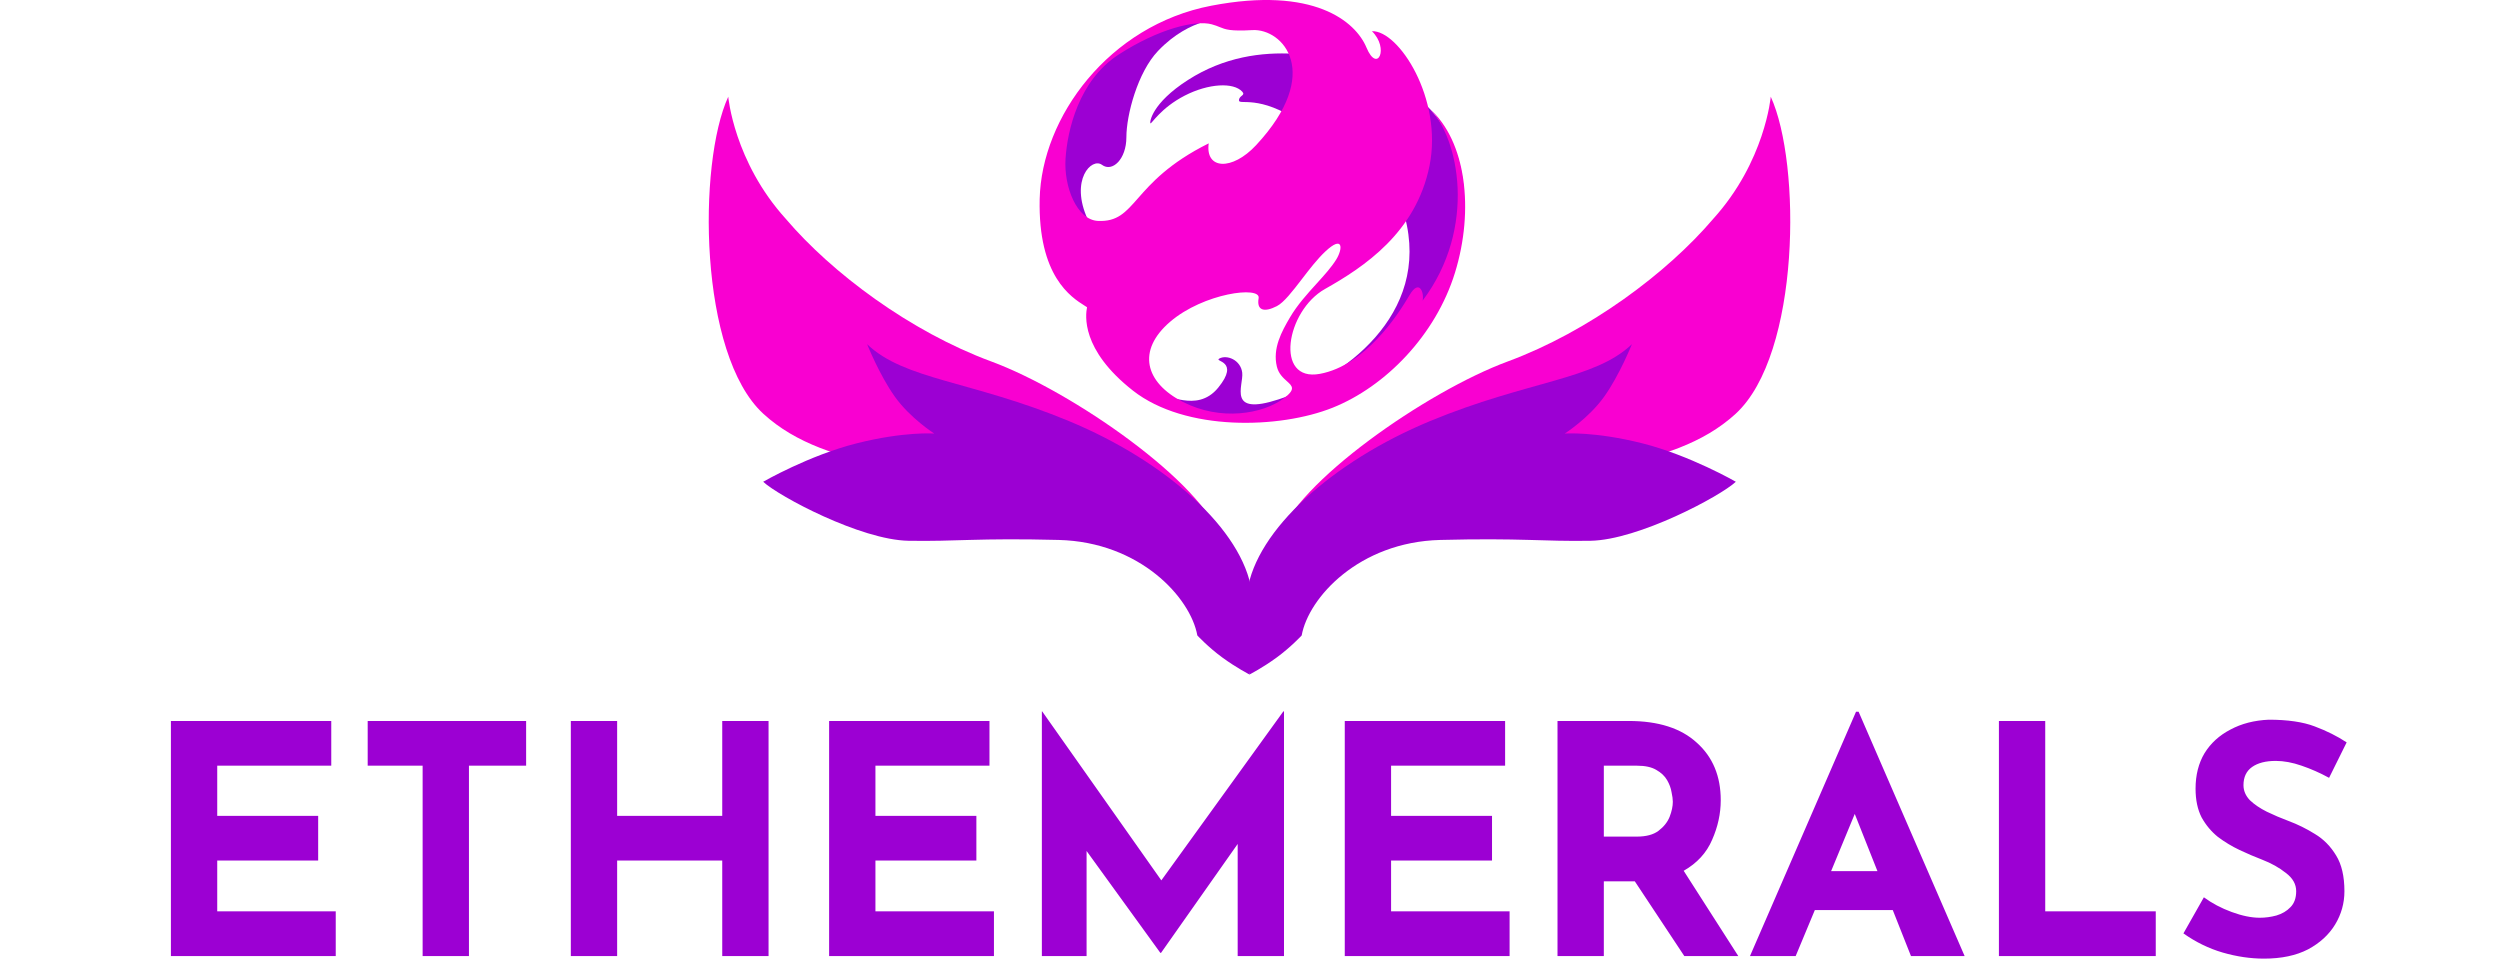 <svg width="2254" height="865" viewBox="0 0 2254 865" fill="none" xmlns="http://www.w3.org/2000/svg">
<path d="M980.73 197.868C997.154 233.654 982.044 236.28 967.92 213.299C953.795 190.317 939.014 90.183 1015.55 42.251C1053.15 18.704 1087.49 8.763 1095.37 14.016C1103.25 19.269 1074.61 14.016 1044.13 45.862C1025.73 65.08 1015.55 103.644 1015.55 123.671C1015.55 143.697 1002.74 155.516 993.541 148.622C984.344 141.728 964.307 162.083 980.73 197.868Z" fill="#9C00D3"/>
<path d="M1117.05 90.511C1117.05 85.96 1123.29 86.22 1120 82.632C1112.21 74.118 1089.78 75.081 1068.11 86.22C1046.43 97.359 1038.11 112.073 1037.23 111.194C1036.35 110.316 1038.3 93.137 1071.06 72.126C1103.82 51.114 1137.74 46.846 1166.98 48.488C1195.57 50.093 1242.88 51.114 1285.89 94.779C1368.33 178.497 1284.57 322.845 1207.38 357.096C1130.19 391.348 1057.92 373.183 1053.65 362.021C1049.38 350.858 1078.27 374.168 1098.32 349.545C1118.38 324.922 1094.05 326.17 1099.31 323.281C1106.21 319.489 1118.69 324.594 1120 336.085C1121.32 347.575 1105.88 375.421 1152.85 360.051C1209.45 341.532 1290.55 284.54 1266.5 194.913C1250.43 134.97 1191.94 123.593 1171.9 109.881C1135.44 84.93 1117.05 95.061 1117.05 90.511Z" fill="#9C00D3"/>
<path fill-rule="evenodd" clip-rule="evenodd" d="M1236.94 28.133C1252.71 43.563 1241.87 66.545 1232.02 42.907C1222.16 19.269 1184.39 -12.577 1092.08 5.151C999.782 22.88 939.014 105.613 937.371 179.482C935.823 249.116 965.799 267.987 978.047 275.698C978.791 276.167 979.471 276.594 980.073 276.99C978.76 283.884 974.161 315.074 1021.46 352.172C1068.76 389.271 1153.84 386.645 1201.47 367.603C1249.1 348.561 1294.43 302.269 1311.83 245.801C1329.24 189.332 1321.94 127.2 1288.82 97.857C1315.12 123.834 1332.2 205.255 1282.6 271.08C1284.24 264.186 1279.74 250.829 1270.78 266.156C1260.59 283.556 1231.03 329.519 1189.97 337.07C1148.91 344.621 1159.42 280.381 1194.57 260.574C1229.72 240.768 1276.79 209.687 1288.89 149.278C1301 88.87 1260.92 27.148 1236.94 28.133ZM1132.49 130.893C1110.8 154.207 1086.5 152.89 1089.78 129.252C1053.83 147.138 1037.79 165.363 1026.04 178.729C1014.7 191.615 1007.34 199.984 989.928 199.181C970.876 198.302 959.051 168.32 960.693 143.041C962.336 117.761 972.518 72.455 1008.65 49.145C1044.78 25.835 1077.63 17.956 1092.41 21.895C1095.5 22.719 1097.62 23.583 1099.58 24.379C1105.01 26.588 1109.16 28.277 1129.2 27.148C1156.47 25.613 1193.25 65.56 1132.49 130.893ZM1151.21 276.005C1157.58 272.729 1165.37 262.592 1173.79 251.634C1180.55 242.826 1187.72 233.489 1194.9 226.759C1210.99 211.657 1210.93 223.978 1204.75 233.982C1200.45 240.946 1194.01 248.044 1187.12 255.638L1187.12 255.638L1187.12 255.638C1178.74 264.87 1169.7 274.835 1163.04 286.183C1155.47 299.051 1147.27 314.089 1151.21 330.505C1152.76 336.968 1156.91 340.683 1160.23 343.653C1165.34 348.227 1168.47 351.036 1157.12 359.396C1138.4 373.185 1100.62 379.901 1066.46 362.35C1032.3 344.8 1024.75 316.059 1054.97 290.123C1085.19 264.186 1136.76 257.62 1134.79 268.783C1132.82 279.945 1139.71 281.915 1151.21 276.005Z" fill="#F900D1"/>
<path d="M1152.14 486.255C1167.88 435.294 1286.3 352.893 1359.42 325.879C1432.55 298.865 1503.12 246.106 1544.6 197.354C1591.45 145.644 1596.51 87.189 1596.51 87.189C1624.06 147.143 1623.31 319.509 1564.84 373.093C1506.36 426.676 1408.7 421.484 1295.33 451.032C1295.33 451.032 1147.36 501.712 1152.14 486.255Z" fill="#F900D1"/>
<path d="M1298.51 486.817C1225.23 488.69 1179.69 538.901 1173.6 572.906C1173.6 572.906 1163.96 583.359 1151.11 592.766C1138.25 602.173 1126.55 608.129 1126.55 608.129L1121.87 571.22C1123.93 537.403 1121.45 554.263 1124.59 532.906C1132.64 478.011 1201.24 416.184 1289.33 379.65C1377.42 343.116 1437.39 342.741 1471.32 310.329C1471.32 310.329 1460.26 338.057 1446.39 357.542C1432.52 377.027 1410.78 390.891 1410.78 390.891C1410.78 390.891 1437.58 388.83 1480.69 399.697C1523.79 410.564 1565.03 434.358 1565.03 434.358C1550.97 447.472 1477.13 486.817 1434.02 487.566C1390.91 488.316 1371.79 484.943 1298.51 486.817Z" fill="#9C00D3"/>
<path d="M1100.97 486.255C1085.23 435.294 966.805 352.893 893.682 325.879C820.56 298.865 749.988 246.106 708.51 197.354C661.655 145.644 656.594 87.189 656.594 87.189C629.043 147.143 629.793 319.509 688.269 373.093C746.744 426.676 844.406 421.484 957.781 451.032C957.781 451.032 1105.75 501.712 1100.97 486.255Z" fill="#F900D1"/>
<path d="M954.595 486.817C1027.88 488.69 1073.42 538.901 1079.51 572.906C1079.51 572.906 1089.15 583.359 1102 592.766C1114.85 602.173 1126.55 608.129 1126.55 608.129L1131.24 571.22C1129.18 537.403 1131.66 554.263 1128.52 532.906C1120.46 478.011 1051.87 416.184 963.778 379.65C875.69 343.116 815.715 342.741 781.792 310.329C781.792 310.329 792.85 338.057 806.719 357.542C820.588 377.027 842.329 390.891 842.329 390.891C842.329 390.891 815.528 388.83 772.421 399.697C729.314 410.564 688.081 434.358 688.081 434.358C702.138 447.472 775.982 486.817 819.089 487.566C862.196 488.316 881.313 484.943 954.595 486.817Z" fill="#9C00D3"/>
<path d="M154.094 650.032L298.67 650.032V690.352H195.854V735.568L286.862 735.568V775.888L195.854 775.888V821.68L302.702 821.68V862L154.094 862L154.094 650.032ZM331.507 650.032H474.355V690.352H422.803V862H381.043V690.352H331.507V650.032ZM692.929 650.032V862H651.169V775.888H556.417V862H514.657V650.032L556.417 650.032V735.568H651.169V650.032H692.929ZM747.532 650.032L892.108 650.032V690.352H789.292V735.568H880.3V775.888H789.292V821.68H896.14V862H747.532V650.032ZM939.344 862V641.392H939.632L1047.06 793.744L1157.07 641.392H1157.65V862H1115.89V760.912L1046.77 859.12H1046.19L979.664 767.248V862H939.344ZM1212.44 650.032L1357.01 650.032V690.352H1254.2V735.568H1345.21V775.888H1254.2V821.68H1361.05V862H1212.44V650.032ZM1468.47 650.032C1495.16 650.032 1515.61 656.56 1529.82 669.616C1544.22 682.48 1551.42 699.76 1551.42 721.456C1551.42 733.552 1548.83 745.456 1543.64 757.168C1538.65 768.88 1530.11 778.192 1518.01 785.104L1567.26 862H1518.59L1473.95 794.608H1446.01V862H1404.25V650.032H1468.47ZM1475.67 754.288C1484.12 754.288 1490.65 752.56 1495.26 749.104C1500.06 745.456 1503.42 741.232 1505.34 736.432C1507.26 731.44 1508.22 726.928 1508.22 722.896C1508.22 720.592 1507.83 717.712 1507.07 714.256C1506.49 710.608 1505.15 706.96 1503.03 703.312C1500.92 699.664 1497.66 696.592 1493.24 694.096C1489.02 691.6 1483.26 690.352 1475.96 690.352H1446.01V754.288H1475.67ZM1577.78 862L1673.4 641.68H1675.7L1771.32 862H1722.94L1706.52 820.528H1636.25L1618.97 862H1577.78ZM1650.94 785.392H1692.7L1672.25 733.84L1650.94 785.392ZM1802.22 650.032H1843.98V821.68L1943.63 821.68V862L1802.22 862V650.032ZM2099.9 701.296C2091.84 696.88 2083.58 693.232 2075.14 690.352C2066.88 687.472 2059.1 686.032 2051.81 686.032C2042.78 686.032 2035.68 687.856 2030.5 691.504C2025.31 695.152 2022.72 700.624 2022.72 707.92C2022.72 712.912 2024.64 717.424 2028.48 721.456C2032.51 725.296 2037.6 728.752 2043.74 731.824C2050.08 734.896 2056.61 737.68 2063.33 740.176C2071.58 743.248 2079.55 747.184 2087.23 751.984C2094.91 756.592 2101.25 763.024 2106.24 771.28C2111.23 779.344 2113.73 790.096 2113.73 803.536C2113.73 814.288 2110.94 824.272 2105.38 833.488C2099.81 842.704 2091.65 850.192 2080.9 855.952C2070.14 861.52 2056.9 864.304 2041.15 864.304C2029.06 864.304 2016.67 862.48 2004 858.832C1991.52 855.184 1979.71 849.424 1968.58 841.552L1987.01 809.008C1994.3 814.384 2002.66 818.8 2012.06 822.256C2021.47 825.712 2029.92 827.44 2037.41 827.44C2042.4 827.44 2047.39 826.768 2052.38 825.424C2057.57 823.888 2061.79 821.392 2065.06 817.936C2068.51 814.48 2070.24 809.68 2070.24 803.536C2070.24 797.2 2067.17 791.728 2061.02 787.12C2055.07 782.32 2047.87 778.288 2039.42 775.024C2032.9 772.528 2026.18 769.648 2019.26 766.384C2012.35 763.12 2005.82 759.184 1999.68 754.576C1993.73 749.776 1988.83 743.92 1984.99 737.008C1981.34 729.904 1979.52 721.264 1979.52 711.088C1979.52 698.8 1982.21 688.144 1987.58 679.12C1993.15 670.096 2000.93 662.992 2010.91 657.808C2020.9 652.432 2032.42 649.456 2045.47 648.88C2062.56 648.88 2076.38 650.896 2086.94 654.928C2097.7 658.96 2107.3 663.76 2115.74 669.328L2099.9 701.296Z" fill="#9C00D3"/>
</svg>
